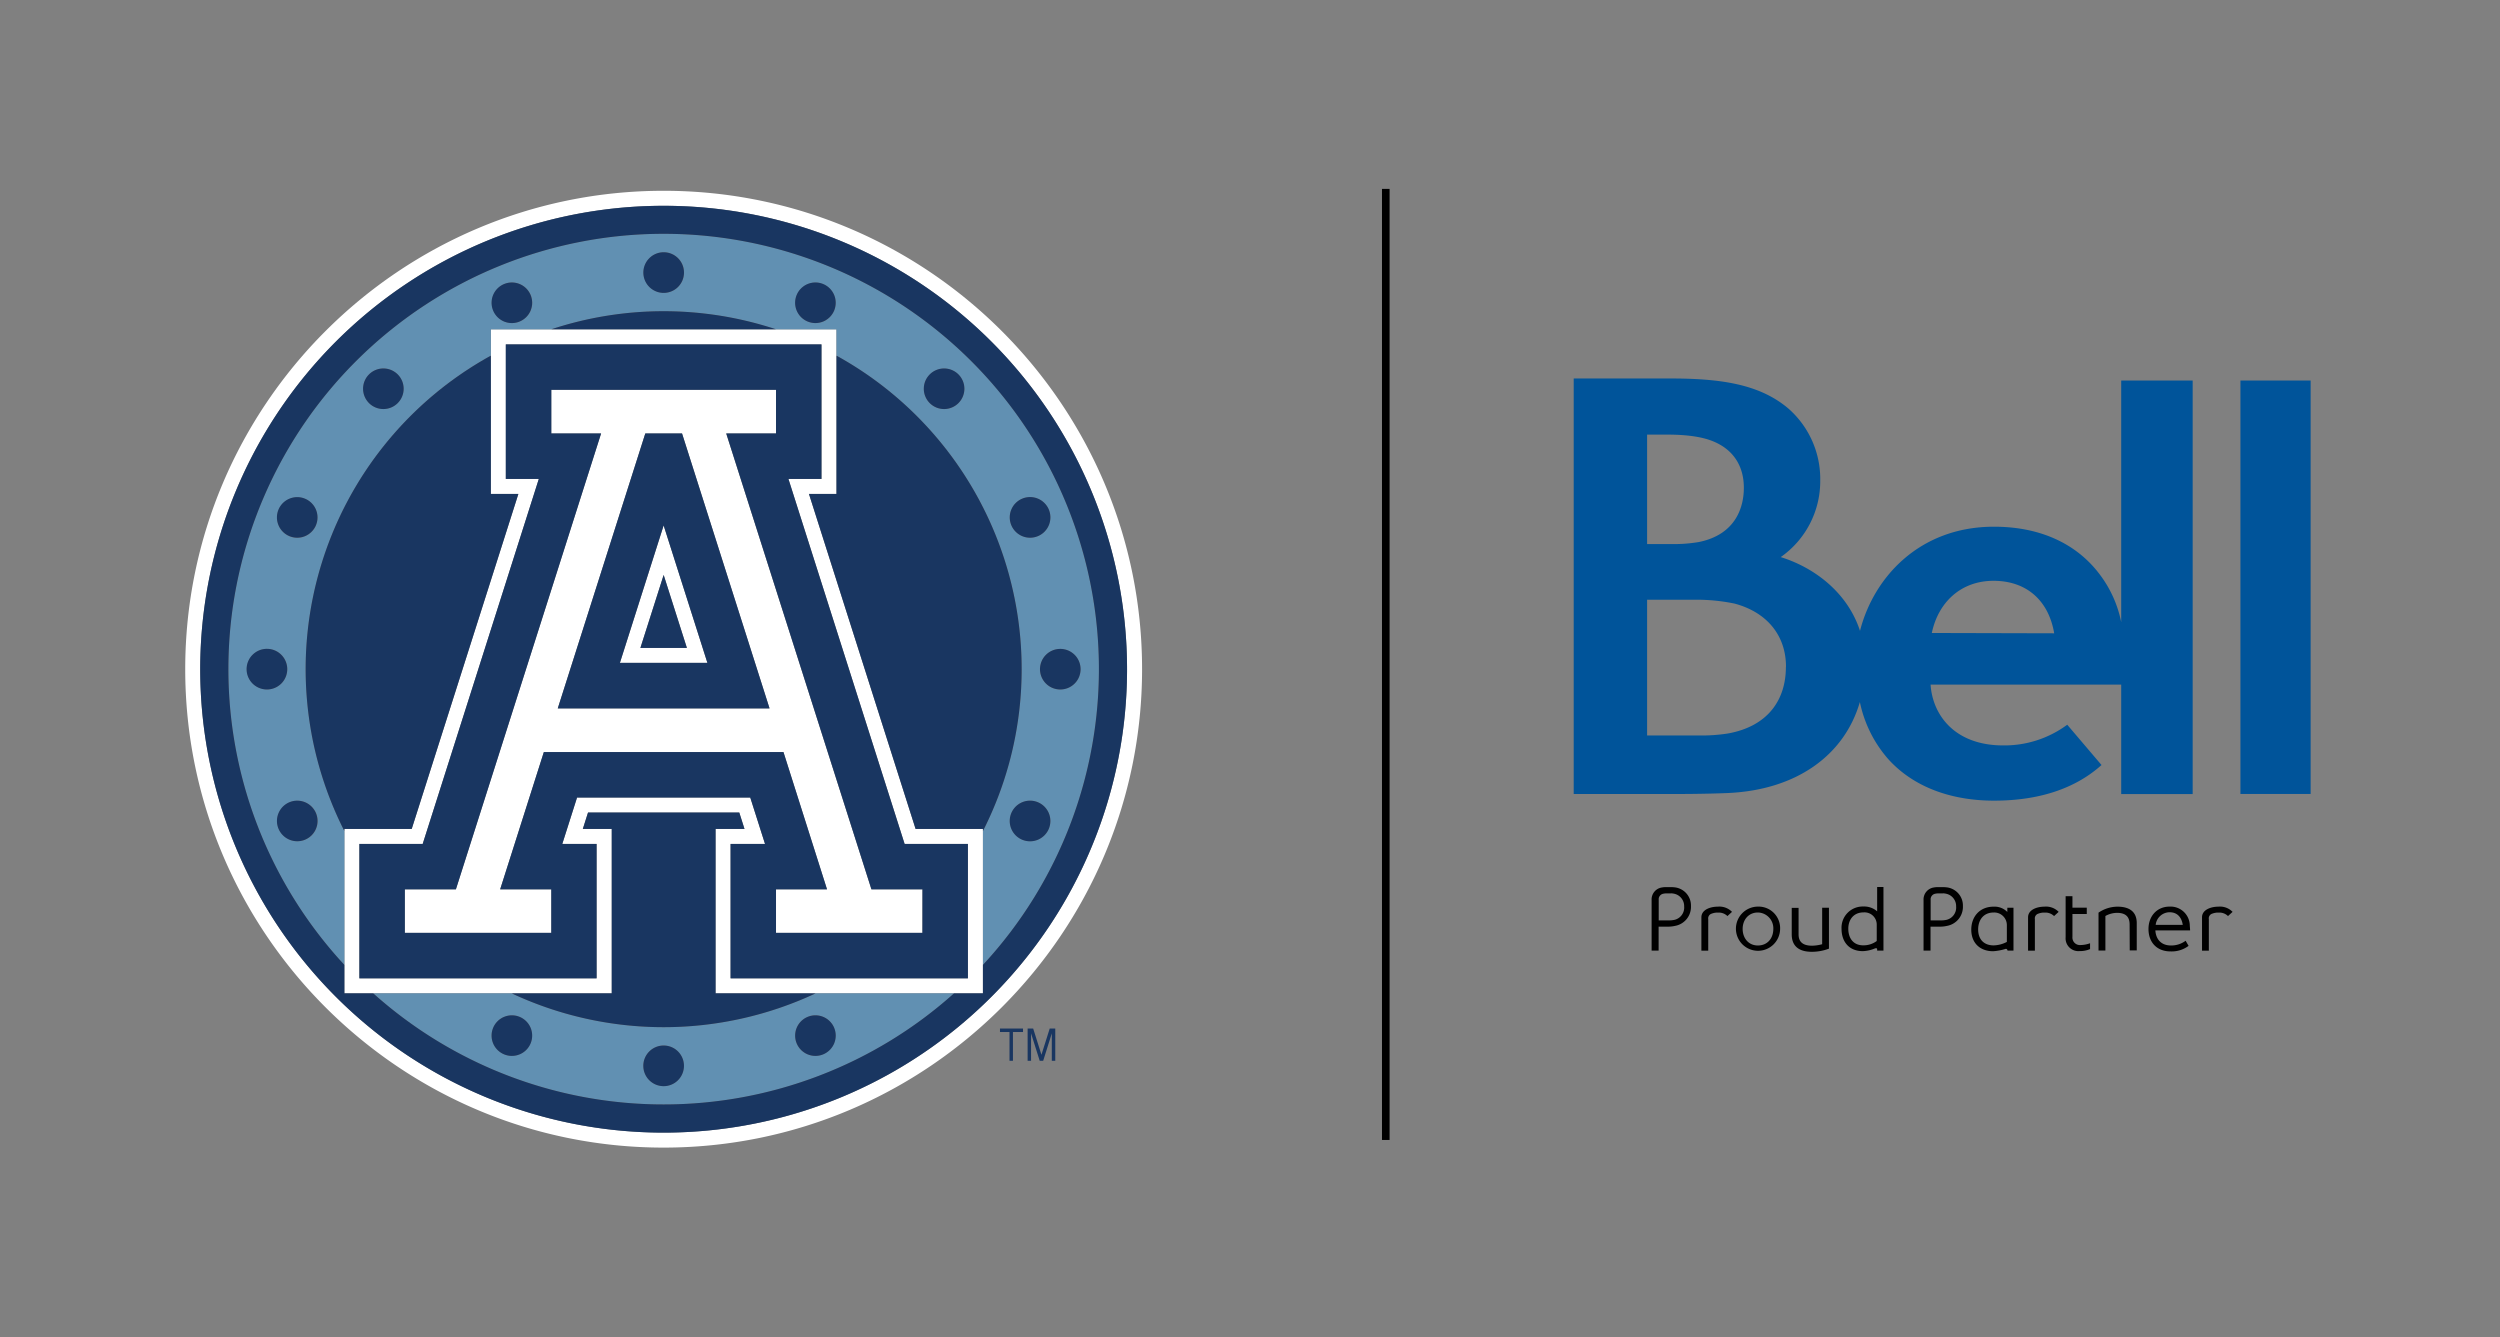 <svg id="Layer_1" data-name="Layer 1" xmlns="http://www.w3.org/2000/svg" viewBox="0 0 792 423.58"><rect x="0" y="0" width="792" height="423.58" fill="#808080" stroke="none"/><defs><style>.cls-1{fill:#00549a;}.cls-2{fill:#fff;}.cls-3{fill:#193661;}.cls-4{fill:#6190b2;}</style></defs><title>Composite_horizontal_Bell-Argos</title><path d="M528.45,293.57h-3v7.58h-2.22v-16a3.84,3.84,0,0,1,3.27-4,6.75,6.75,0,0,1,1.36-.11h1.28a10.81,10.81,0,0,1,1.48.08,5.8,5.8,0,0,1,5.08,5.94,6.12,6.12,0,0,1-5,6.25A10.19,10.19,0,0,1,528.45,293.57Zm.94-10.54H528a4.34,4.34,0,0,0-1.1.11,1.78,1.78,0,0,0-1.42,1.93v6.51h3.09a8.77,8.77,0,0,0,1.59-.11,4,4,0,0,0,3.38-4.32,4,4,0,0,0-3.09-4A6.3,6.3,0,0,0,529.39,283Z"/><path d="M548.7,288.88l-1.45,1.33a3.89,3.89,0,0,0-2.93-1.1,5,5,0,0,0-2.07.34,1.55,1.55,0,0,0-1.08,1.73v10H539V290.61c0-2.5,3-3.38,5.14-3.38A5.59,5.59,0,0,1,548.7,288.88Z"/><path d="M563.94,294.28a7,7,0,1,1-7-7.07A6.83,6.83,0,0,1,563.94,294.28Zm-2.15,0a5,5,0,0,0-4.89-5.2c-3,0-4.83,2.36-4.83,5.2s1.79,5.25,4.83,5.25S561.79,297.26,561.79,294.25Z"/><path d="M577.26,299.13V287.58h2.15v12.95a15.15,15.15,0,0,1-5.42,1c-4.32,0-6.37-2-6.37-5.51v-8.4h2.17V296c0,2.07,1,3.6,4.31,3.6A13.41,13.41,0,0,0,577.26,299.13Z"/><path d="M596.68,301.15h-2v-.34c0-.59-.51-.42-.88-.28a10.56,10.56,0,0,1-3.67.79c-4.37,0-6.73-3-6.73-7.07a6.72,6.72,0,0,1,6.88-7.07,6.27,6.27,0,0,1,4.4,1.53V281h2Zm-6.34-12.1c-3.09,0-4.8,2.28-4.8,5.17s1.51,5.26,4.72,5.26a6.94,6.94,0,0,0,4.29-1.37v-5.22A3.87,3.87,0,0,0,590.34,289.05Z"/><path d="M614.59,293.57h-3v7.58h-2.21v-16a3.84,3.84,0,0,1,3.27-4,6.69,6.69,0,0,1,1.36-.11h1.28a10.57,10.57,0,0,1,1.47.08,5.8,5.8,0,0,1,5.09,5.94,6.12,6.12,0,0,1-5,6.25A10.31,10.31,0,0,1,614.59,293.57Zm.94-10.54h-1.37a4.47,4.47,0,0,0-1.11.11,1.78,1.78,0,0,0-1.42,1.93v6.51h3.1a8.77,8.77,0,0,0,1.59-.11,4,4,0,0,0,3.38-4.32,4,4,0,0,0-3.1-4A6.18,6.18,0,0,0,615.53,283Z"/><path d="M637.87,287.58v13.57H636c-.12-.42-.26-.56-.57-.56a16.9,16.9,0,0,1-4,.76c-4.2,0-6.93-2.64-6.93-6.85,0-4,2.59-7.27,7.08-7.27a5.67,5.67,0,0,1,4.34,1.68v-1.33Zm-11.19,6.87c0,3,1.68,5.05,4.94,5.05a9.53,9.53,0,0,0,4.15-1.1v-5.23a4,4,0,0,0-4.17-4.09C628.33,289.08,626.68,291.5,626.68,294.45Z"/><path d="M652.18,288.88l-1.45,1.33a3.89,3.89,0,0,0-2.93-1.1,5,5,0,0,0-2.07.34,1.55,1.55,0,0,0-1.08,1.73v10h-2.16V290.61c0-2.5,3-3.38,5.14-3.38A5.58,5.58,0,0,1,652.18,288.88Z"/><path d="M654.39,296.92v-13h2.16v3.64h4.54v2h-4.54v7.22a2.38,2.38,0,0,0,2.58,2.61,9.07,9.07,0,0,0,3-.57v1.85a8,8,0,0,1-3.29.63A4.05,4.05,0,0,1,654.39,296.92Z"/><path d="M674.66,292.86c0-2.47-1.3-3.67-4-3.67a7.66,7.66,0,0,0-3.67,1v10.94h-2.18v-12a10.75,10.75,0,0,1,6-1.9c3.81,0,6.11,1.62,6.11,5.2v8.66h-2.22Z"/><path d="M687.78,299.53a7.61,7.61,0,0,0,4.63-1.5l.93,1.62a8.92,8.92,0,0,1-5.7,1.76c-4.46,0-7-3-7-7.1s2.72-7.1,6.67-7.1a6.1,6.1,0,0,1,6.42,6.1s.09,1.05.09,1.45h-11C683,297.6,684.68,299.53,687.78,299.53ZM682.92,293h8.58c-.34-2.3-1.65-4-4.18-4A4.48,4.48,0,0,0,682.92,293Z"/><path d="M707.28,288.88l-1.45,1.33a3.87,3.87,0,0,0-2.92-1.1,5.09,5.09,0,0,0-2.08.34,1.54,1.54,0,0,0-1.07,1.73v10H697.6V290.61c0-2.5,3-3.38,5.14-3.38A5.56,5.56,0,0,1,707.28,288.88Z"/><path class="cls-1" d="M672,120.56h22.64v131H672V216.89H611.61c.61,9.42,7.43,19.2,22.9,19.26a33.54,33.54,0,0,0,20.39-6.56l10.86,12.77c-7.59,6.84-18.69,11.29-34.06,11.29-12.48,0-24.88-3.68-33.43-13.08a39.47,39.47,0,0,1-9.06-18.17c-4.87,16.79-20.05,28-42.26,28.85-7,.28-14.53.32-22.23.29-8.66,0-17.53,0-26.17,0V119.9H529c15.61,0,28.25,1.62,37.54,9.51a29.66,29.66,0,0,1,10.11,22.73,29.34,29.34,0,0,1-12.52,24.35c10.92,3.39,21.25,11.43,25.12,23.37,4.31-16.92,18.82-33,42.45-33,15.19,0,26.41,5.78,33.35,14.93A37,37,0,0,1,672,197.12ZM521.8,172.35h7.42a46.85,46.85,0,0,0,9-.64c12-2.46,14.24-11.46,14.23-17.2,0-6.76-3.24-12.18-10.06-14.83-3.46-1.35-8.25-2-14.33-2H521.8Zm44,38.87c0-9.83-5.95-17.24-16.29-20A58.89,58.89,0,0,0,536.55,190H521.8v43h16.48a53.87,53.87,0,0,0,9.12-.63c12.9-2.32,18.37-10.89,18.37-21.05m85-10.69C649,190.22,642,184,631.55,184S614,190.94,612,200.53Z"/><rect class="cls-1" x="709.77" y="120.55" width="22.24" height="130.98"/><polyline points="440.22 59.84 440.22 361.14 437.81 361.14 437.81 59.84"/><path class="cls-2" d="M361.81,212c0-83.57-68-151.56-151.57-151.56S58.68,128.43,58.68,212s68,151.56,151.56,151.56,151.57-68,151.57-151.56M210.24,358.81A146.81,146.81,0,1,1,357.05,212,146.81,146.81,0,0,1,210.24,358.81Z"/><path class="cls-2" d="M256.27,156.47H265V104.34H155.5v52.13h8.72L130.43,262.6H109.1v52.09h84.7V262.6h-9.16l1.65-5.19H234.2l1.65,5.19h-9.16v52.09h84.7V262.6H290.06L256.27,156.47m50.36,153.46H231.45V267.36h10.91l-4.68-14.71H182.81l-4.68,14.71H189v42.57H113.85V267.36h20.06l36.81-115.64H160.26V109.1h100v42.62H249.77l36.81,115.64h20.05Z"/><path class="cls-2" d="M196.38,210h27.73l-13.87-43.55L196.38,210m6.5-4.76,7.36-23.11,7.37,23.11Z"/><path class="cls-2" d="M230.08,137.33h15.76V123.49H174.65v13.84h15.76l-46,144.42H128.25v13.79h46.4V281.75h-16.2l13.84-43.49H248.2L262,281.75h-16.2v13.79h46.4V281.75H276.06l-46-144.42M176.7,224.42l27.73-87.09h11.64l27.72,87.09Z"/><polygon class="cls-3" points="316.79 326.94 319.81 326.94 319.81 336.06 320.9 336.06 320.9 326.94 324.09 326.94 324.09 325.84 316.79 325.84 316.79 326.94"/><polygon class="cls-3" points="329.93 334.15 327.31 325.84 325.55 325.84 325.55 336.06 326.64 336.06 326.64 327.38 329.38 336.06 330.48 336.06 333.21 327.38 333.21 336.06 334.31 336.06 334.31 325.84 332.55 325.84 329.93 334.15"/><path class="cls-4" d="M210.24,325.41a113,113,0,0,1-48.15-10.72H118.25a137.81,137.81,0,0,0,184,0H258.4a113.05,113.05,0,0,1-48.16,10.72m-42.14,5.14a6.43,6.43,0,1,1-3.48-8.41,6.43,6.43,0,0,1,3.48,8.41m42.14,13.54a6.44,6.44,0,1,1,6.44-6.44,6.44,6.44,0,0,1-6.44,6.44m54-18.47a6.43,6.43,0,1,1-8.4-3.48A6.44,6.44,0,0,1,264.27,325.62Z"/><path class="cls-4" d="M311.39,305.68a137.89,137.89,0,1,0-202.29,0v-42.4a113.38,113.38,0,0,1,46.4-150.61v-8.33h19.09a113.42,113.42,0,0,1,71.31,0H265v8.33a113.38,113.38,0,0,1,46.4,150.61v42.4M78.16,212a6.44,6.44,0,1,1,6.44,6.43A6.43,6.43,0,0,1,78.16,212m22,45.62a6.44,6.44,0,1,1-8.41-3.48,6.44,6.44,0,0,1,8.41,3.48m0-91.24A6.44,6.44,0,1,1,96.62,158a6.44,6.44,0,0,1,3.49,8.41M126,127.7a6.43,6.43,0,1,1,0-9.09,6.44,6.44,0,0,1,0,9.09m38.67-25.84a6.43,6.43,0,1,1,3.48-8.4,6.43,6.43,0,0,1-3.48,8.4m45.62-9.07a6.44,6.44,0,1,1,6.44-6.44,6.44,6.44,0,0,1-6.44,6.44m54,5.59A6.43,6.43,0,1,1,260.79,90a6.43,6.43,0,0,1,3.48,8.41m39.37,29.32a6.43,6.43,0,1,1,0-9.09,6.42,6.42,0,0,1,0,9.09M342.33,212a6.44,6.44,0,1,1-6.44-6.43,6.43,6.43,0,0,1,6.44,6.43m-21.95-45.62a6.44,6.44,0,1,1,8.41,3.48,6.44,6.44,0,0,1-8.41-3.48m0,91.24a6.44,6.44,0,1,1,3.48,8.41A6.44,6.44,0,0,1,320.38,257.62Z"/><polygon class="cls-3" points="202.88 205.27 217.6 205.27 210.25 182.16 202.88 205.27"/><path class="cls-3" d="M126,127.7a6.43,6.43,0,1,0-9.1,0A6.43,6.43,0,0,0,126,127.7Z"/><path class="cls-3" d="M210.24,92.79a6.44,6.44,0,1,0-6.43-6.44A6.44,6.44,0,0,0,210.24,92.79Z"/><path class="cls-3" d="M164.62,101.86a6.43,6.43,0,1,0-8.4-3.48A6.42,6.42,0,0,0,164.62,101.86Z"/><path class="cls-3" d="M91.7,169.86a6.43,6.43,0,1,0-3.48-8.41A6.44,6.44,0,0,0,91.7,169.86Z"/><path class="cls-3" d="M91.7,254.14a6.43,6.43,0,1,0,8.41,3.48A6.44,6.44,0,0,0,91.7,254.14Z"/><path class="cls-3" d="M328.79,169.86a6.44,6.44,0,1,0-8.41-3.48A6.44,6.44,0,0,0,328.79,169.86Z"/><path class="cls-3" d="M210.24,65.2A146.81,146.81,0,1,0,357.05,212,146.8,146.8,0,0,0,210.24,65.2M311.39,305.68v9h-9.15a137.81,137.81,0,0,1-184,0H109.1v-9a137.89,137.89,0,1,1,202.29,0Z"/><path class="cls-3" d="M91,212a6.44,6.44,0,1,0-6.43,6.43A6.43,6.43,0,0,0,91,212Z"/><path class="cls-3" d="M255.87,101.86a6.43,6.43,0,1,0-3.49-8.4A6.43,6.43,0,0,0,255.87,101.86Z"/><path class="cls-3" d="M303.64,127.7a6.43,6.43,0,1,0-9.1,0A6.43,6.43,0,0,0,303.64,127.7Z"/><path class="cls-3" d="M328.79,254.14a6.44,6.44,0,1,0,3.48,8.41A6.44,6.44,0,0,0,328.79,254.14Z"/><path class="cls-3" d="M335.89,205.57a6.43,6.43,0,1,0,6.44,6.43A6.43,6.43,0,0,0,335.89,205.57Z"/><path class="cls-3" d="M210.24,98.59a113.31,113.31,0,0,0-35.65,5.75H245.9A113.37,113.37,0,0,0,210.24,98.59Z"/><path class="cls-3" d="M164.62,322.14a6.43,6.43,0,1,0,3.48,8.41A6.43,6.43,0,0,0,164.62,322.14Z"/><path class="cls-3" d="M255.87,322.14a6.43,6.43,0,1,0,8.4,3.48A6.43,6.43,0,0,0,255.87,322.14Z"/><path class="cls-3" d="M164.22,156.47H155.5v-43.8a113.38,113.38,0,0,0-46.4,150.61v-.68h21.33Z"/><path class="cls-3" d="M210.24,331.22a6.44,6.44,0,1,0,6.44,6.43A6.43,6.43,0,0,0,210.24,331.22Z"/><path class="cls-3" d="M323.66,212A113.38,113.38,0,0,0,265,112.67v43.8h-8.72L290.06,262.6h21.33v.68A113,113,0,0,0,323.66,212Z"/><path class="cls-3" d="M162.09,314.69a113.52,113.52,0,0,0,96.31,0H226.69V262.6h9.16l-1.65-5.19H186.29l-1.65,5.19h9.16v52.09Z"/><path class="cls-3" d="M204.43,137.33,176.7,224.42h67.09l-27.72-87.09H204.43M196.38,210l13.86-43.55L224.11,210Z"/><path class="cls-3" d="M249.77,151.72h10.46V109.1h-100v42.62h10.46L133.91,267.36H113.85v42.57H189V267.36H178.13l4.68-14.71h54.87l4.68,14.71H231.45v42.57h75.18V267.36H286.58L249.77,151.72m42.47,143.82h-46.4V281.75H262L248.2,238.26H172.29l-13.84,43.49h16.2v13.79h-46.4V281.75h16.18l46-144.42H174.65V123.49h71.19v13.84H230.08l46,144.42h16.18Z"/></svg>